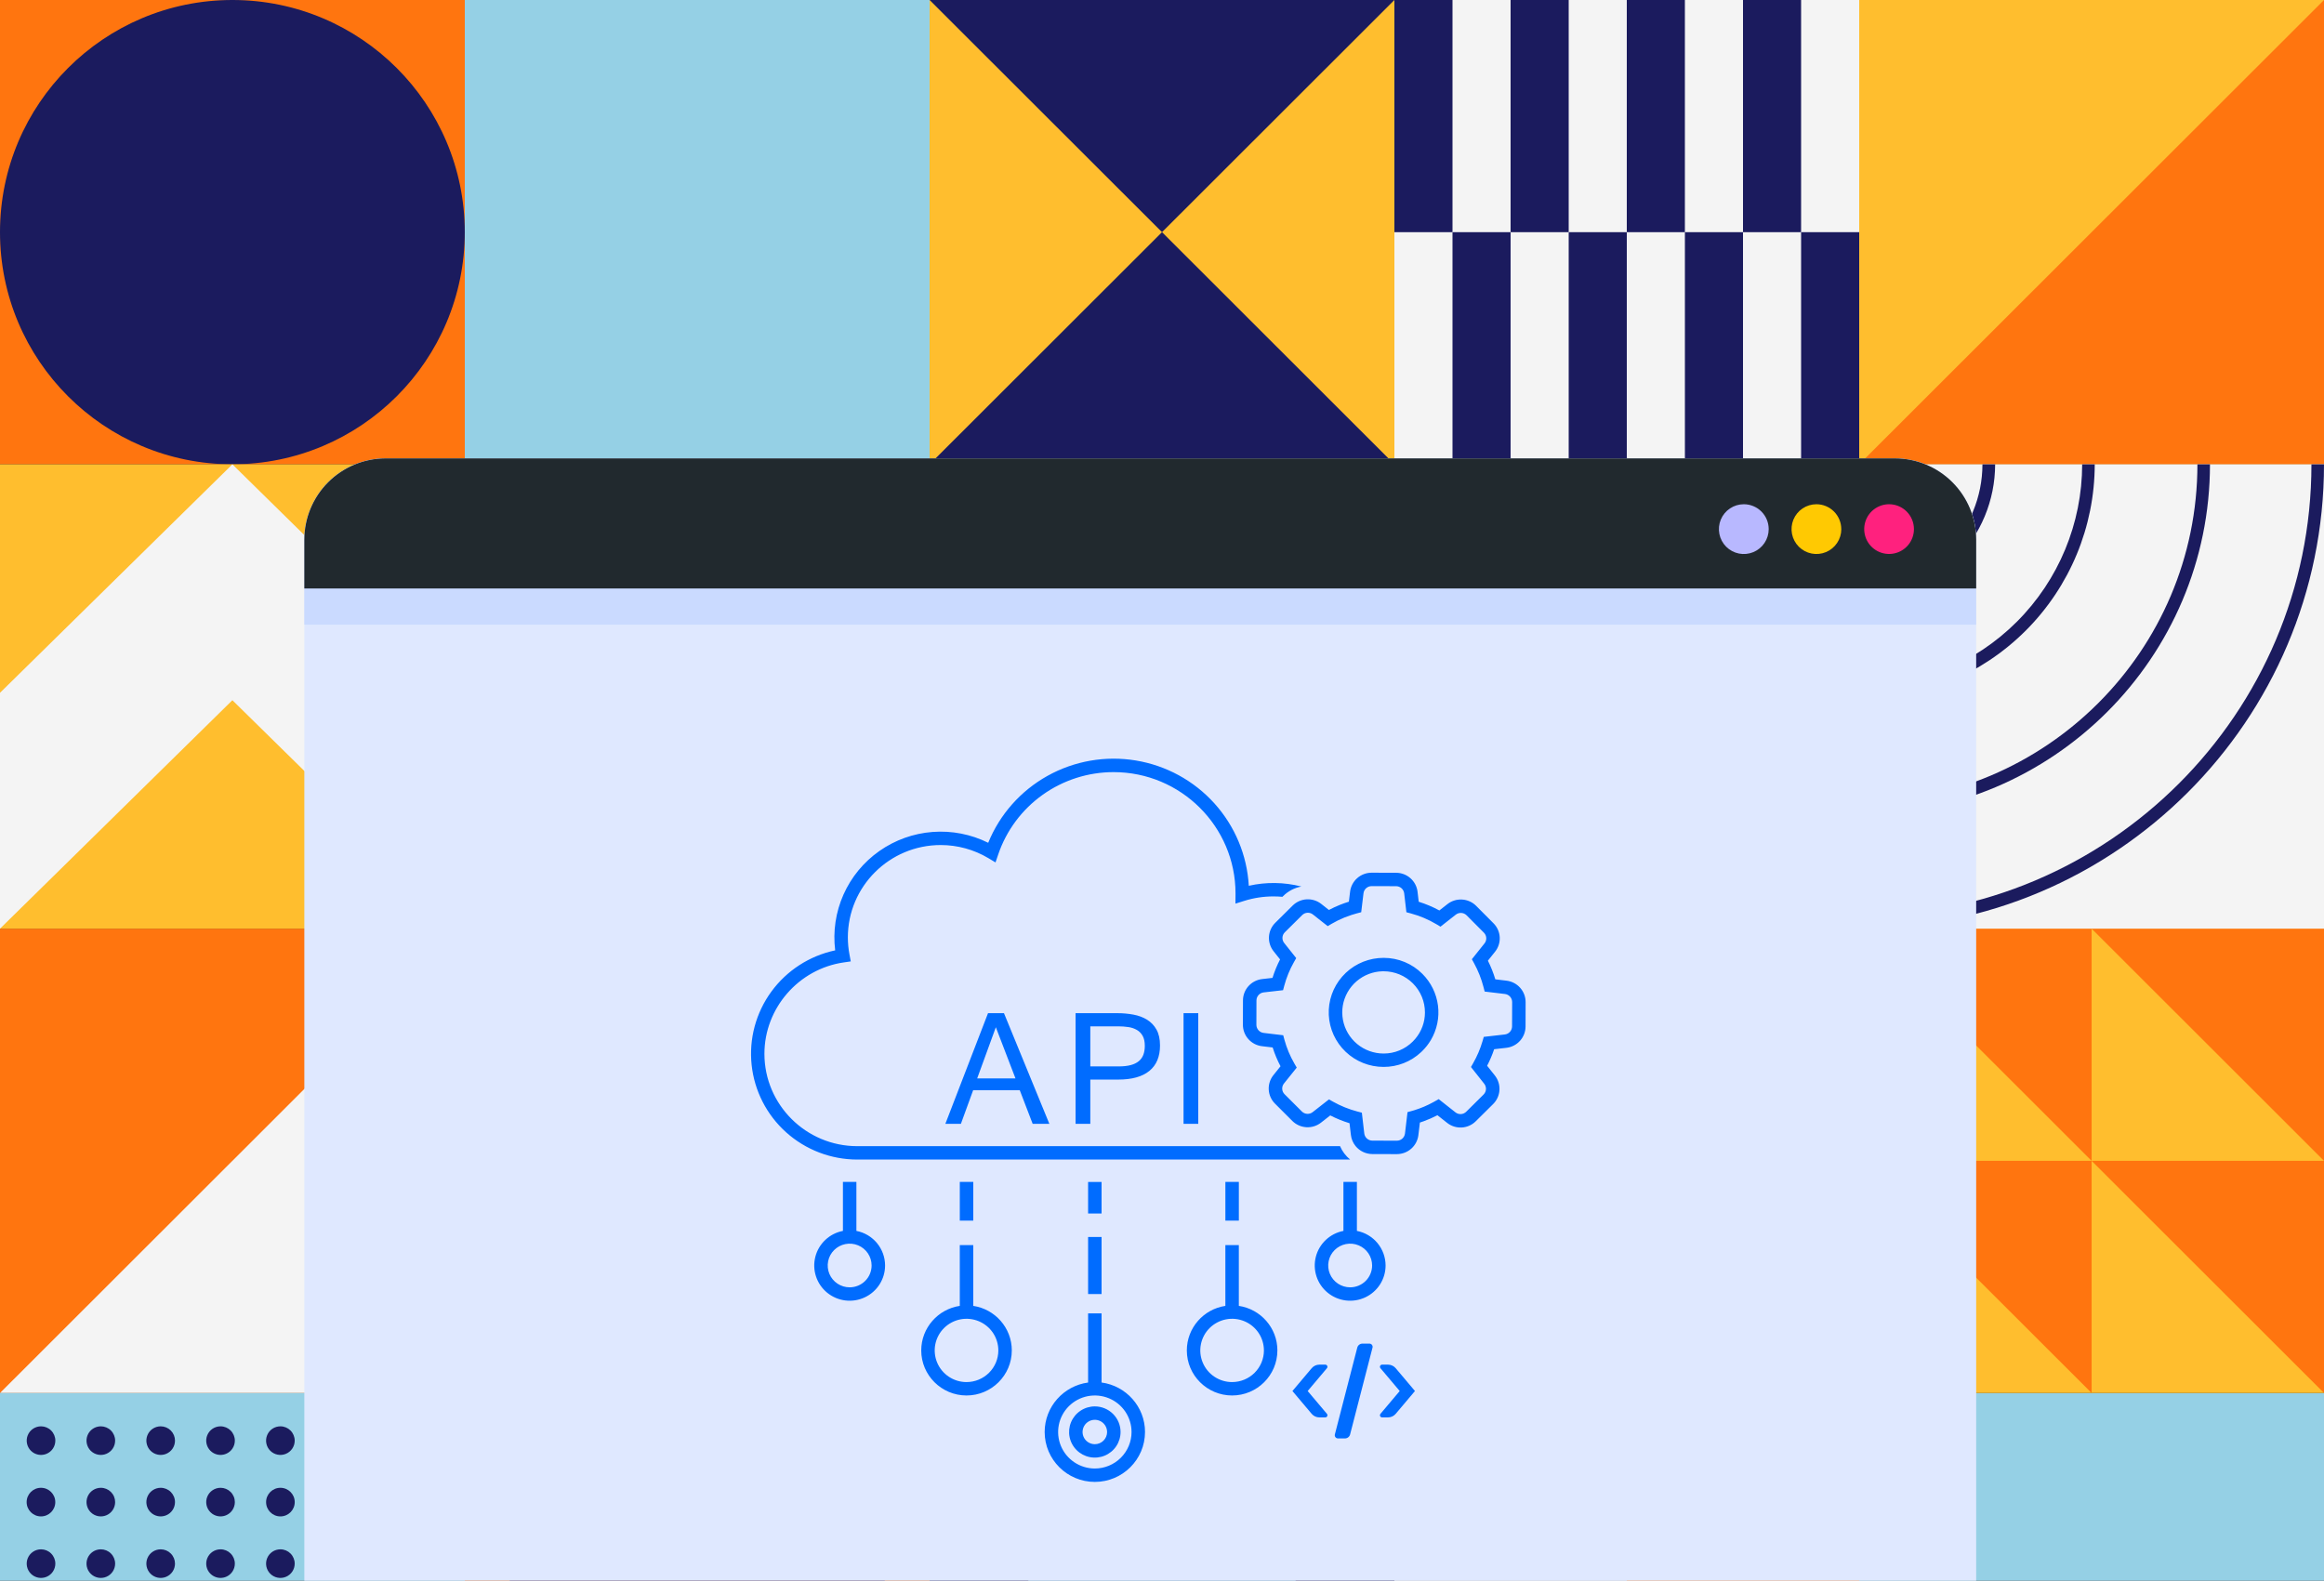 <svg width="588" height="400" viewBox="0 0 588 400" fill="none" xmlns="http://www.w3.org/2000/svg">
<rect x="0" y="0" width="588" height="400" fill="#333333" stroke="none"/>
<g clip-path="url(#clip0_1453_96717)">
<path d="M235.2 0H117.6V117.5H235.2V0Z" fill="#95D0E5"/>
<path d="M588 352.5H470.4V470H588V352.5Z" fill="#95D0E5"/>
<path d="M588 0H470.4V117.5H588V0Z" fill="#FFBE2E"/>
<path d="M470.4 117.5L588 0V117.5H470.4Z" fill="#FF750F"/>
<path d="M352.8 0H235.2V117.5H352.8V0Z" fill="#FFBE2E"/>
<path d="M235.2 0H352.8L294.003 58.747L235.2 0Z" fill="#1B1B5E"/>
<path d="M352.8 117.5H235.2L294.003 58.747L352.8 117.5Z" fill="#1B1B5E"/>
<path d="M117.6 0H0V117.5H117.6V0Z" fill="#FF750F"/>
<path d="M58.797 117.493C91.269 117.493 117.593 91.192 117.593 58.747C117.593 26.302 91.269 0 58.797 0C26.324 0 0 26.302 0 58.747C0 91.192 26.324 117.493 58.797 117.493Z" fill="#1B1B5E"/>
<path d="M470.4 0H352.8V117.5H470.4V0Z" fill="#F4F4F4"/>
<path d="M367.499 0H352.8V58.753H367.499V0Z" fill="#1B1B5E"/>
<path d="M396.898 0H382.198V58.753H396.898V0Z" fill="#1B1B5E"/>
<path d="M426.296 0H411.597V58.753H426.296V0Z" fill="#1B1B5E"/>
<path d="M455.701 0H441.002V58.753H455.701V0Z" fill="#1B1B5E"/>
<path d="M382.198 58.753H367.499V117.5H382.198V58.753Z" fill="#1B1B5E"/>
<path d="M411.597 58.753H396.898V117.5H411.597V58.753Z" fill="#1B1B5E"/>
<path d="M441.002 58.753H426.302V117.5H441.002V58.753Z" fill="#1B1B5E"/>
<path d="M470.4 58.753H455.701V117.5H470.4V58.753Z" fill="#1B1B5E"/>
<path d="M352.8 117.5H235.2V235H352.8V117.5Z" fill="#F4F4F4"/>
<path d="M260.904 150.101C264.728 150.101 267.829 147.003 267.829 143.182C267.829 139.361 264.728 136.263 260.904 136.263C257.08 136.263 253.979 139.361 253.979 143.182C253.979 147.003 257.08 150.101 260.904 150.101Z" fill="#FFBE2E"/>
<path d="M294.003 150.101C297.828 150.101 300.928 147.003 300.928 143.182C300.928 139.361 297.828 136.263 294.003 136.263C290.179 136.263 287.079 139.361 287.079 143.182C287.079 147.003 290.179 150.101 294.003 150.101Z" fill="#FFBE2E"/>
<path d="M327.096 150.101C330.92 150.101 334.021 147.003 334.021 143.182C334.021 139.361 330.92 136.263 327.096 136.263C323.272 136.263 320.172 139.361 320.172 143.182C320.172 147.003 323.272 150.101 327.096 150.101Z" fill="#FFBE2E"/>
<path d="M260.904 183.172C264.728 183.172 267.829 180.074 267.829 176.253C267.829 172.432 264.728 169.335 260.904 169.335C257.08 169.335 253.979 172.432 253.979 176.253C253.979 180.074 257.08 183.172 260.904 183.172Z" fill="#FFBE2E"/>
<path d="M294.003 183.172C297.828 183.172 300.928 180.074 300.928 176.253C300.928 172.432 297.828 169.335 294.003 169.335C290.179 169.335 287.079 172.432 287.079 176.253C287.079 180.074 290.179 183.172 294.003 183.172Z" fill="#FFBE2E"/>
<path d="M327.096 183.172C330.92 183.172 334.021 180.074 334.021 176.253C334.021 172.432 330.92 169.335 327.096 169.335C323.272 169.335 320.172 172.432 320.172 176.253C320.172 180.074 323.272 183.172 327.096 183.172Z" fill="#FFBE2E"/>
<path d="M260.904 216.237C264.728 216.237 267.829 213.139 267.829 209.318C267.829 205.497 264.728 202.399 260.904 202.399C257.08 202.399 253.979 205.497 253.979 209.318C253.979 213.139 257.08 216.237 260.904 216.237Z" fill="#FFBE2E"/>
<path d="M294.003 216.237C297.828 216.237 300.928 213.139 300.928 209.318C300.928 205.497 297.828 202.399 294.003 202.399C290.179 202.399 287.079 205.497 287.079 209.318C287.079 213.139 290.179 216.237 294.003 216.237Z" fill="#FFBE2E"/>
<path d="M327.096 216.237C330.92 216.237 334.021 213.139 334.021 209.318C334.021 205.497 330.92 202.399 327.096 202.399C323.272 202.399 320.172 205.497 320.172 209.318C320.172 213.139 323.272 216.237 327.096 216.237Z" fill="#FFBE2E"/>
<path d="M470.4 117.5H352.8V235H470.4V117.5Z" fill="#FF750F"/>
<path d="M418.129 210.16C436.866 206.555 449.131 188.456 445.523 169.734C441.914 151.012 423.799 138.758 405.062 142.363C386.324 145.968 374.059 164.068 377.668 182.79C381.276 201.511 399.391 213.766 418.129 210.16Z" fill="#1B1B5E"/>
<path d="M235.2 117.5H117.6V235H235.2V117.5Z" fill="#1B1B5E"/>
<path d="M235.2 117.5C204.011 117.5 174.098 129.879 152.044 151.915C129.99 173.95 117.6 203.837 117.6 235H235.2V117.5Z" fill="#FF750F"/>
<path d="M117.6 235H0V352.5H117.6V235Z" fill="#FF750F"/>
<path d="M0 352.5L117.6 235V352.5H0Z" fill="#F4F4F4"/>
<path d="M117.6 352.5H0V470H117.6V352.5Z" fill="#95D0E5"/>
<path d="M14.001 364.554C14.001 365.27 13.788 365.97 13.39 366.565C12.992 367.16 12.427 367.624 11.765 367.898C11.103 368.172 10.374 368.243 9.672 368.104C8.969 367.964 8.323 367.619 7.817 367.113C7.31 366.607 6.965 365.962 6.825 365.26C6.686 364.558 6.757 363.83 7.032 363.169C7.306 362.508 7.77 361.942 8.366 361.545C8.962 361.147 9.662 360.935 10.378 360.935C11.339 360.935 12.261 361.316 12.94 361.995C13.619 362.673 14.001 363.594 14.001 364.554V364.554Z" fill="#1B1B5E"/>
<path d="M29.132 364.554C29.132 365.27 28.919 365.97 28.521 366.565C28.123 367.16 27.557 367.624 26.895 367.898C26.233 368.172 25.505 368.243 24.802 368.104C24.1 367.964 23.454 367.619 22.948 367.113C22.441 366.607 22.096 365.962 21.956 365.26C21.817 364.558 21.888 363.83 22.163 363.169C22.437 362.508 22.901 361.942 23.497 361.545C24.092 361.147 24.793 360.935 25.509 360.935C26.47 360.935 27.391 361.316 28.071 361.995C28.75 362.673 29.132 363.594 29.132 364.554V364.554Z" fill="#1B1B5E"/>
<path d="M44.275 364.554C44.275 365.27 44.063 365.97 43.665 366.565C43.267 367.16 42.701 367.624 42.039 367.898C41.377 368.172 40.649 368.243 39.946 368.104C39.243 367.964 38.598 367.619 38.091 367.113C37.585 366.607 37.24 365.962 37.1 365.26C36.96 364.558 37.032 363.83 37.306 363.169C37.58 362.508 38.044 361.942 38.64 361.545C39.236 361.147 39.936 360.935 40.653 360.935C41.129 360.935 41.599 361.028 42.039 361.21C42.478 361.392 42.878 361.659 43.214 361.995C43.551 362.331 43.818 362.73 43.999 363.169C44.181 363.608 44.275 364.079 44.275 364.554V364.554Z" fill="#1B1B5E"/>
<path d="M59.419 364.554C59.419 365.27 59.206 365.97 58.808 366.565C58.41 367.161 57.843 367.625 57.181 367.898C56.519 368.172 55.79 368.244 55.087 368.103C54.384 367.963 53.739 367.618 53.233 367.111C52.726 366.604 52.382 365.959 52.243 365.256C52.104 364.554 52.176 363.826 52.452 363.164C52.727 362.503 53.192 361.938 53.788 361.541C54.385 361.144 55.086 360.933 55.803 360.935C56.763 360.936 57.682 361.318 58.36 361.997C59.038 362.676 59.419 363.595 59.419 364.554V364.554Z" fill="#1B1B5E"/>
<path d="M74.563 364.554C74.563 365.27 74.351 365.97 73.952 366.565C73.554 367.161 72.988 367.625 72.326 367.898C71.663 368.172 70.935 368.244 70.232 368.103C69.529 367.963 68.883 367.618 68.377 367.111C67.871 366.604 67.526 365.959 67.387 365.256C67.248 364.554 67.321 363.826 67.596 363.164C67.871 362.503 68.337 361.938 68.933 361.541C69.53 361.144 70.231 360.933 70.947 360.935C71.907 360.936 72.827 361.318 73.505 361.997C74.183 362.676 74.563 363.595 74.563 364.554V364.554Z" fill="#1B1B5E"/>
<path d="M92.707 364.554C92.707 365.27 92.494 365.97 92.096 366.565C91.698 367.161 91.132 367.624 90.469 367.898C89.807 368.172 89.078 368.243 88.375 368.103C87.672 367.963 87.027 367.618 86.521 367.111C86.014 366.604 85.67 365.958 85.531 365.256C85.392 364.553 85.464 363.825 85.74 363.164C86.015 362.503 86.48 361.938 87.077 361.541C87.673 361.144 88.374 360.933 89.091 360.934C90.05 360.936 90.97 361.318 91.648 361.997C92.326 362.675 92.707 363.595 92.707 364.554V364.554Z" fill="#1B1B5E"/>
<path d="M107.851 364.554C107.851 365.27 107.638 365.97 107.24 366.565C106.841 367.161 106.275 367.624 105.613 367.898C104.951 368.172 104.222 368.243 103.519 368.103C102.816 367.963 102.171 367.618 101.664 367.111C101.158 366.604 100.814 365.958 100.675 365.256C100.535 364.553 100.608 363.825 100.883 363.164C101.159 362.503 101.624 361.938 102.22 361.541C102.817 361.144 103.518 360.933 104.235 360.934C105.194 360.936 106.114 361.318 106.792 361.997C107.47 362.675 107.851 363.595 107.851 364.554V364.554Z" fill="#1B1B5E"/>
<path d="M10.366 383.729C12.366 383.729 13.988 382.109 13.988 380.11C13.988 378.111 12.366 376.49 10.366 376.49C8.365 376.49 6.743 378.111 6.743 380.11C6.743 382.109 8.365 383.729 10.366 383.729Z" fill="#1B1B5E"/>
<path d="M29.132 380.11C29.132 380.825 28.919 381.525 28.521 382.12C28.123 382.716 27.557 383.18 26.895 383.454C26.233 383.727 25.505 383.799 24.802 383.659C24.1 383.52 23.454 383.175 22.948 382.669C22.441 382.163 22.096 381.518 21.956 380.816C21.817 380.114 21.888 379.386 22.163 378.725C22.437 378.063 22.901 377.498 23.497 377.1C24.092 376.703 24.793 376.49 25.509 376.49C25.985 376.489 26.457 376.582 26.896 376.764C27.336 376.946 27.736 377.212 28.073 377.548C28.409 377.885 28.676 378.284 28.858 378.724C29.039 379.163 29.133 379.634 29.132 380.11Z" fill="#1B1B5E"/>
<path d="M44.275 380.11C44.275 380.825 44.063 381.525 43.665 382.12C43.267 382.716 42.701 383.18 42.039 383.454C41.377 383.727 40.649 383.799 39.946 383.659C39.243 383.52 38.598 383.175 38.091 382.669C37.585 382.163 37.24 381.518 37.1 380.816C36.96 380.114 37.032 379.386 37.306 378.725C37.58 378.063 38.044 377.498 38.64 377.1C39.236 376.703 39.936 376.49 40.653 376.49C41.129 376.489 41.6 376.582 42.04 376.764C42.48 376.946 42.88 377.212 43.216 377.548C43.553 377.885 43.819 378.284 44.001 378.724C44.183 379.163 44.276 379.634 44.275 380.11V380.11Z" fill="#1B1B5E"/>
<path d="M59.419 380.11C59.419 380.826 59.206 381.526 58.808 382.121C58.41 382.717 57.843 383.18 57.181 383.454C56.519 383.728 55.79 383.799 55.087 383.659C54.384 383.519 53.739 383.173 53.233 382.667C52.726 382.16 52.382 381.514 52.243 380.812C52.104 380.109 52.176 379.381 52.452 378.72C52.727 378.059 53.192 377.494 53.788 377.097C54.385 376.7 55.086 376.489 55.803 376.49C56.278 376.49 56.749 376.584 57.188 376.766C57.627 376.948 58.026 377.215 58.362 377.551C58.698 377.887 58.964 378.286 59.145 378.725C59.327 379.164 59.42 379.635 59.419 380.11Z" fill="#1B1B5E"/>
<path d="M70.947 383.729C72.947 383.729 74.569 382.109 74.569 380.11C74.569 378.111 72.947 376.49 70.947 376.49C68.946 376.49 67.324 378.111 67.324 380.11C67.324 382.109 68.946 383.729 70.947 383.729Z" fill="#1B1B5E"/>
<path d="M92.707 380.109C92.707 380.826 92.494 381.526 92.096 382.121C91.698 382.716 91.132 383.18 90.469 383.454C89.807 383.728 89.078 383.799 88.375 383.659C87.672 383.519 87.027 383.173 86.521 382.666C86.014 382.16 85.67 381.514 85.531 380.811C85.392 380.109 85.464 379.381 85.74 378.72C86.015 378.059 86.48 377.494 87.077 377.097C87.673 376.7 88.374 376.489 89.091 376.49C89.566 376.49 90.037 376.584 90.476 376.766C90.915 376.948 91.314 377.214 91.65 377.55C91.986 377.887 92.252 378.286 92.433 378.725C92.615 379.164 92.708 379.634 92.707 380.109Z" fill="#1B1B5E"/>
<path d="M107.851 380.109C107.851 380.826 107.638 381.526 107.24 382.121C106.841 382.716 106.275 383.18 105.613 383.454C104.951 383.728 104.222 383.799 103.519 383.659C102.816 383.519 102.171 383.173 101.664 382.666C101.158 382.16 100.814 381.514 100.675 380.811C100.535 380.109 100.608 379.381 100.883 378.72C101.159 378.059 101.624 377.494 102.22 377.097C102.817 376.7 103.518 376.489 104.235 376.49C104.71 376.49 105.181 376.584 105.62 376.766C106.059 376.948 106.458 377.214 106.794 377.55C107.13 377.887 107.396 378.286 107.577 378.725C107.759 379.164 107.852 379.634 107.851 380.109Z" fill="#1B1B5E"/>
<path d="M14.001 395.678C14.001 396.394 13.788 397.094 13.39 397.689C12.992 398.284 12.427 398.748 11.765 399.022C11.103 399.296 10.374 399.368 9.672 399.228C8.969 399.088 8.323 398.744 7.817 398.237C7.31 397.731 6.965 397.086 6.825 396.384C6.686 395.682 6.757 394.954 7.032 394.293C7.306 393.632 7.77 393.066 8.366 392.669C8.962 392.271 9.662 392.059 10.378 392.059C11.339 392.059 12.261 392.44 12.94 393.119C13.619 393.797 14.001 394.718 14.001 395.678V395.678Z" fill="#1B1B5E"/>
<path d="M29.132 395.678C29.132 396.394 28.919 397.094 28.521 397.689C28.123 398.284 27.557 398.748 26.895 399.022C26.233 399.296 25.505 399.368 24.802 399.228C24.1 399.088 23.454 398.744 22.948 398.237C22.441 397.731 22.096 397.086 21.956 396.384C21.817 395.682 21.888 394.954 22.163 394.293C22.437 393.632 22.901 393.066 23.497 392.669C24.092 392.271 24.793 392.059 25.509 392.059C26.47 392.059 27.391 392.44 28.071 393.119C28.75 393.797 29.132 394.718 29.132 395.678Z" fill="#1B1B5E"/>
<path d="M44.275 395.678C44.275 396.394 44.063 397.094 43.665 397.689C43.267 398.284 42.701 398.748 42.039 399.022C41.377 399.296 40.649 399.368 39.946 399.228C39.243 399.088 38.598 398.744 38.091 398.237C37.585 397.731 37.24 397.086 37.1 396.384C36.96 395.682 37.032 394.954 37.306 394.293C37.58 393.632 38.044 393.066 38.64 392.669C39.236 392.271 39.936 392.059 40.653 392.059C41.129 392.059 41.599 392.152 42.039 392.334C42.478 392.516 42.878 392.783 43.214 393.119C43.551 393.455 43.818 393.854 43.999 394.293C44.181 394.732 44.275 395.203 44.275 395.678V395.678Z" fill="#1B1B5E"/>
<path d="M59.419 395.678C59.419 396.394 59.206 397.094 58.808 397.69C58.41 398.285 57.843 398.749 57.181 399.023C56.519 399.296 55.79 399.368 55.087 399.227C54.384 399.087 53.739 398.742 53.233 398.235C52.726 397.728 52.382 397.083 52.243 396.38C52.104 395.678 52.176 394.95 52.452 394.288C52.727 393.627 53.192 393.062 53.788 392.665C54.385 392.269 55.086 392.057 55.803 392.059C56.763 392.06 57.682 392.442 58.36 393.121C59.038 393.8 59.419 394.719 59.419 395.678V395.678Z" fill="#1B1B5E"/>
<path d="M74.563 395.678C74.563 396.394 74.351 397.094 73.952 397.69C73.554 398.285 72.988 398.749 72.326 399.023C71.663 399.296 70.935 399.368 70.232 399.227C69.529 399.087 68.883 398.742 68.377 398.235C67.871 397.728 67.526 397.083 67.387 396.38C67.248 395.678 67.321 394.95 67.596 394.288C67.871 393.627 68.337 393.062 68.933 392.665C69.53 392.269 70.231 392.057 70.947 392.059C71.907 392.06 72.827 392.442 73.505 393.121C74.183 393.8 74.563 394.719 74.563 395.678V395.678Z" fill="#1B1B5E"/>
<path d="M92.707 395.678C92.707 396.394 92.494 397.094 92.096 397.69C91.698 398.285 91.132 398.749 90.469 399.023C89.807 399.296 89.078 399.368 88.375 399.227C87.672 399.087 87.027 398.742 86.521 398.235C86.014 397.728 85.67 397.083 85.531 396.38C85.392 395.678 85.464 394.95 85.74 394.288C86.015 393.627 86.48 393.062 87.077 392.665C87.673 392.269 88.374 392.057 89.091 392.059C90.05 392.06 90.97 392.442 91.648 393.121C92.326 393.8 92.707 394.719 92.707 395.678V395.678Z" fill="#1B1B5E"/>
<path d="M107.851 395.678C107.851 396.394 107.638 397.094 107.24 397.69C106.841 398.285 106.275 398.749 105.613 399.023C104.951 399.296 104.222 399.368 103.519 399.227C102.816 399.087 102.171 398.742 101.664 398.235C101.158 397.728 100.814 397.083 100.675 396.38C100.535 395.678 100.608 394.95 100.883 394.288C101.159 393.627 101.624 393.062 102.22 392.665C102.817 392.269 103.518 392.057 104.235 392.059C105.194 392.06 106.114 392.442 106.792 393.121C107.47 393.8 107.851 394.719 107.851 395.678V395.678Z" fill="#1B1B5E"/>
<path d="M235.2 411.253H117.6L176.397 352.5L235.2 411.253Z" fill="#1B1B5E"/>
<path d="M235.2 352.5H117.6V470H235.2V352.5Z" fill="#FF750F"/>
<path d="M235.2 411.253H117.6L176.397 352.5L235.2 411.253Z" fill="#1B1B5E"/>
<path d="M470.4 352.5H352.8V470H470.4V352.5Z" fill="#F4F4F4"/>
<path d="M470.4 352.5H411.597V411.247H470.4V352.5Z" fill="#FF750F"/>
<path d="M470.4 235H352.8V352.5H470.4V235Z" fill="#1B1B5E"/>
<path d="M417.469 235H405.725V352.5H417.469V235Z" fill="#FFBE2E"/>
<path d="M450.601 235H438.857V352.5H450.601V235Z" fill="#FFBE2E"/>
<path d="M384.343 235H372.599V352.5H384.343V235Z" fill="#FFBE2E"/>
<path d="M588 235H470.4V352.5H588V235Z" fill="#FFBE2E"/>
<path d="M529.203 293.753L470.4 235H529.203V293.753Z" fill="#FF750F"/>
<path d="M588 293.753L529.203 235H588V293.753Z" fill="#FF750F"/>
<path d="M529.203 352.5L470.4 293.753H529.203V352.5Z" fill="#FF750F"/>
<path d="M588 352.5L529.203 293.753H588V352.5Z" fill="#FF750F"/>
<path d="M235.2 235H117.6V352.5H235.2V235Z" fill="#FFBE2E"/>
<path d="M134.385 279.387L162.024 251.771V279.387H134.385Z" fill="#FF750F"/>
<path d="M162.024 279.387L189.664 251.771V279.387H162.024Z" fill="#FF750F"/>
<path d="M189.664 279.387L217.303 251.771V279.387H189.664Z" fill="#FF750F"/>
<path d="M134.385 307.003L162.024 279.387V307.003H134.385Z" fill="#FF750F"/>
<path d="M162.024 307.003L189.664 279.387V307.003H162.024Z" fill="#FF750F"/>
<path d="M189.664 307.003L217.303 279.387V307.003H189.664Z" fill="#FF750F"/>
<path d="M134.385 334.619L162.024 307.003V334.619H134.385Z" fill="#FF750F"/>
<path d="M162.024 334.619L189.664 307.003V334.619H162.024Z" fill="#FF750F"/>
<path d="M189.664 334.619L217.303 307.003V334.619H189.664Z" fill="#FF750F"/>
<path d="M352.8 352.5H235.2V470H352.8V352.5Z" fill="#1B1B5E"/>
<path d="M352.8 352.5C352.637 367.974 346.37 382.759 335.36 393.644C324.351 404.528 309.488 410.634 294 410.634C278.512 410.634 263.649 404.528 252.64 393.644C241.63 382.759 235.363 367.974 235.2 352.5H352.8Z" fill="#95D0E5"/>
<path d="M352.8 235H235.2V352.5H352.8V235Z" fill="#95D0E5"/>
<path d="M235.2 352.5C235.118 344.733 236.578 337.026 239.497 329.827C242.415 322.627 246.733 316.077 252.201 310.555C257.669 305.034 264.179 300.65 271.354 297.659C278.528 294.667 286.226 293.127 294 293.127C301.774 293.127 309.471 294.667 316.646 297.659C323.821 300.65 330.331 305.034 335.799 310.555C341.267 316.077 345.585 322.627 348.503 329.827C351.422 337.026 352.882 344.733 352.8 352.5H235.2Z" fill="#1B1B5E"/>
<path d="M117.6 117.5H0V235H117.6V117.5Z" fill="#FFBE2E"/>
<path d="M117.6 235L58.797 177.188L0 235V175.312L58.797 117.5L117.6 175.312V235Z" fill="#F4F4F4"/>
<path d="M588 117.5H470.4V235H588V117.5Z" fill="#F4F4F4"/>
<path d="M584.822 117.5H588C588 182.29 535.245 235 470.4 235V231.825C533.493 231.825 584.822 180.539 584.822 117.5Z" fill="#1B1B5E"/>
<path d="M555.973 117.5H559.151C559.151 166.395 519.336 206.175 470.4 206.175V203C517.584 203 555.973 164.637 555.973 117.5Z" fill="#1B1B5E"/>
<path d="M526.817 117.5H529.994C529.979 133.288 523.695 148.425 512.523 159.589C501.35 170.753 486.201 177.033 470.4 177.05V173.875C485.358 173.858 499.699 167.913 510.276 157.344C520.852 146.775 526.801 132.446 526.817 117.5V117.5Z" fill="#1B1B5E"/>
<path d="M501.583 117.5H504.794C504.785 126.608 501.158 135.341 494.709 141.778C488.26 148.216 479.516 151.832 470.4 151.832V148.657C478.667 148.647 486.593 145.361 492.439 139.52C498.284 133.679 501.573 125.76 501.583 117.5V117.5Z" fill="#1B1B5E"/>
<g clip-path="url(#clip1_1453_96717)">
<path d="M97.578 116H479.422C484.879 116.001 490.112 118.169 493.971 122.029C497.83 125.888 499.997 131.123 499.997 136.581V409.419C499.997 412.122 499.465 414.798 498.431 417.295C497.397 419.792 495.881 422.061 493.97 423.972C492.059 425.883 489.791 427.399 487.294 428.433C484.797 429.468 482.121 430 479.419 430H97.578C92.121 430 86.886 427.832 83.027 423.972C79.168 420.112 77 414.877 77 409.419V136.581C77 131.123 79.168 125.888 83.027 122.028C86.886 118.168 92.121 116 97.578 116V116Z" fill="#DFE8FF"/>
<g clip-path="url(#clip2_1453_96717)">
<path d="M216.898 293.428C210.254 293.422 203.847 290.971 198.912 286.545C193.976 282.12 190.862 276.034 190.168 269.46C189.474 262.885 191.25 256.288 195.154 250.939C199.057 245.59 204.813 241.868 211.311 240.489C210.715 235.686 211.439 230.812 213.407 226.385C215.375 221.959 218.512 218.147 222.485 215.354C226.458 212.561 231.117 210.892 235.968 210.525C240.818 210.158 245.678 211.106 250.029 213.269C252.949 206.092 258.238 200.119 265.026 196.333C271.814 192.547 279.696 191.174 287.373 192.441C295.05 193.707 302.064 197.538 307.26 203.301C312.457 209.064 315.525 216.417 315.96 224.147C320.346 223.155 324.907 223.219 329.263 224.334C327.516 224.66 325.908 225.504 324.653 226.756L324.467 226.94C323.724 226.873 322.972 226.838 322.212 226.838C319.703 226.836 317.208 227.217 314.815 227.965L312.58 228.666L312.599 226.335C312.599 226.276 312.599 226.217 312.599 226.159C312.599 226.131 312.599 226.103 312.599 226.074C312.599 209.154 298.764 195.387 281.756 195.387C275.307 195.386 269.021 197.399 263.782 201.141C258.543 204.882 254.615 210.165 252.553 216.245L251.876 218.237L250.067 217.153C246.423 214.982 242.255 213.837 238.007 213.839C225.057 213.839 214.518 224.323 214.518 237.21C214.52 238.666 214.658 240.119 214.929 241.55L215.253 243.287L213.494 243.541C202.043 245.194 193.408 255.135 193.408 266.665C193.408 279.55 203.946 290.037 216.898 290.037H339.048C339.611 291.357 340.488 292.52 341.604 293.428H216.898ZM386 253.565V253.576L385.983 259.755C385.978 261.088 385.483 262.373 384.59 263.367C383.698 264.361 382.47 264.996 381.139 265.15L378.039 265.504C377.556 266.943 376.961 268.343 376.259 269.69L378.219 272.159C379.046 273.207 379.459 274.52 379.38 275.851C379.3 277.181 378.733 278.436 377.786 279.378L373.386 283.737C372.437 284.681 371.172 285.244 369.833 285.317C368.493 285.39 367.174 284.969 366.127 284.134L363.688 282.209C362.562 282.793 361.399 283.303 360.206 283.735C359.889 283.851 359.569 283.96 359.248 284.064L359.11 285.234L358.869 287.241C358.71 288.565 358.07 289.785 357.07 290.671C356.069 291.557 354.777 292.048 353.437 292.052H353.427L349.749 292.042L347.217 292.036C346.404 292.033 345.601 291.849 344.868 291.5C344.134 291.15 343.488 290.643 342.976 290.014C342.322 289.213 341.912 288.242 341.795 287.216L341.445 284.232C339.765 283.719 338.133 283.058 336.571 282.257L334.228 284.089C333.176 284.913 331.856 285.324 330.519 285.244C329.182 285.164 327.921 284.6 326.974 283.657L322.593 279.281C321.645 278.337 321.08 277.078 321.007 275.745C320.933 274.412 321.356 273.099 322.194 272.057L323.989 269.821C323.183 268.298 322.516 266.706 321.997 265.064L319.302 264.743C317.972 264.585 316.747 263.949 315.856 262.953C314.966 261.958 314.473 260.673 314.469 259.34V259.331L314.486 253.152C314.491 251.819 314.986 250.533 315.878 249.539C316.771 248.545 317.999 247.91 319.329 247.756L321.957 247.457C322.458 245.846 323.099 244.281 323.874 242.781L322.264 240.756C321.418 239.715 320.99 238.398 321.063 237.06C321.136 235.723 321.705 234.46 322.659 233.515L327.058 229.156C328.007 228.213 329.272 227.651 330.612 227.578C331.951 227.505 333.271 227.926 334.318 228.76L336.229 230.268C337.124 229.793 338.043 229.366 338.984 228.988C339.737 228.686 340.503 228.414 341.284 228.174L341.587 225.648C341.746 224.325 342.386 223.105 343.387 222.22C344.387 221.334 345.679 220.843 347.018 220.84H347.028L353.239 220.857C354.578 220.861 355.87 221.354 356.869 222.242C357.868 223.13 358.505 224.352 358.66 225.676L358.952 228.188C360.761 228.751 362.51 229.489 364.174 230.392L366.219 228.787C367.272 227.962 368.592 227.55 369.93 227.63C371.267 227.709 372.529 228.274 373.475 229.218L377.862 233.626C378.81 234.57 379.375 235.829 379.448 237.161C379.52 238.493 379.097 239.806 378.258 240.846L376.459 243.099C377.218 244.617 377.845 246.197 378.334 247.821L381.162 248.16C382.493 248.318 383.719 248.955 384.61 249.95C385.502 250.946 385.996 252.231 386 253.565V253.565ZM382.592 253.572C382.59 253.069 382.403 252.583 382.067 252.207C381.73 251.831 381.268 251.59 380.765 251.53L375.638 250.916L375.348 249.791C374.803 247.676 373.995 245.637 372.943 243.72L372.401 242.733L375.595 238.733C375.911 238.342 376.07 237.849 376.043 237.349C376.016 236.848 375.804 236.375 375.448 236.02L371.059 231.612C370.702 231.259 370.228 231.049 369.726 231.02C369.224 230.991 368.728 231.146 368.333 231.455L364.46 234.495L363.451 233.891C361.422 232.679 359.233 231.754 356.948 231.141L355.834 230.841L355.278 226.067C355.219 225.568 354.979 225.108 354.602 224.774C354.225 224.439 353.738 224.254 353.233 224.252L347.031 224.235C346.525 224.237 346.038 224.422 345.66 224.757C345.282 225.091 345.04 225.551 344.979 226.05L344.404 230.838L343.288 231.134C342.833 231.254 342.384 231.387 341.939 231.532C340.743 231.916 339.576 232.389 338.45 232.945C337.933 233.201 337.426 233.474 336.929 233.765L335.922 234.359L332.195 231.419C331.802 231.105 331.306 230.946 330.803 230.973C330.3 231 329.825 231.211 329.468 231.565L325.069 235.924C324.714 236.28 324.503 236.753 324.476 237.254C324.45 237.754 324.61 238.247 324.926 238.637L324.936 238.65L327.958 242.449L327.394 243.442C326.319 245.333 325.491 247.353 324.93 249.452L324.632 250.57L319.721 251.128C319.219 251.188 318.757 251.428 318.421 251.804C318.085 252.18 317.899 252.665 317.899 253.168L317.882 259.338C317.884 259.841 318.07 260.326 318.406 260.702C318.742 261.078 319.204 261.319 319.706 261.38L324.67 261.973L324.968 263.081C325.546 265.207 326.401 267.249 327.51 269.155L328.091 270.157L324.86 274.182C324.545 274.573 324.386 275.066 324.414 275.567C324.442 276.068 324.655 276.541 325.011 276.895L329.389 281.265C329.746 281.619 330.222 281.832 330.725 281.861C331.229 281.891 331.727 281.736 332.123 281.425L336.241 278.203L337.234 278.761C339.187 279.859 341.273 280.703 343.442 281.272L344.567 281.567L345.178 286.823C345.238 287.322 345.478 287.782 345.855 288.116C346.232 288.451 346.718 288.636 347.223 288.638L349.068 288.643L353.425 288.654C353.931 288.653 354.419 288.467 354.797 288.133C355.175 287.798 355.416 287.338 355.477 286.838L355.835 283.811L356.117 281.428L357.219 281.123C357.457 281.057 357.694 280.987 357.931 280.914C359.548 280.41 361.111 279.746 362.595 278.932C362.732 278.858 362.87 278.782 363.007 278.704L364.008 278.135L368.241 281.476C368.633 281.79 369.129 281.948 369.632 281.921C370.135 281.894 370.611 281.683 370.967 281.329L375.367 276.97C375.723 276.614 375.937 276.141 375.966 275.64C375.996 275.138 375.839 274.643 375.527 274.249L372.172 270.01L372.736 269.019C373.738 267.267 374.53 265.403 375.097 263.467L375.412 262.382L380.746 261.774C381.248 261.714 381.71 261.474 382.046 261.098C382.382 260.722 382.568 260.237 382.569 259.734L382.592 253.572ZM359.894 246.451C362.057 248.615 363.44 251.431 363.825 254.459C364.211 257.487 363.577 260.557 362.024 263.189C361.421 264.2 360.692 265.132 359.854 265.961C359.752 266.062 359.648 266.162 359.543 266.259C356.985 268.658 353.601 269.991 350.086 269.984H350.046C346.479 269.983 343.05 268.614 340.471 266.162C337.892 263.711 336.362 260.364 336.198 256.819C336.035 253.274 337.251 249.803 339.593 247.126C341.935 244.45 345.224 242.774 348.776 242.448C349.199 242.409 349.625 242.389 350.054 242.389H350.098C351.919 242.387 353.722 242.745 355.404 243.442C357.085 244.138 358.61 245.16 359.891 246.448L359.894 246.451ZM360.527 256.209C360.532 253.45 359.436 250.802 357.479 248.847C355.522 246.891 352.865 245.789 350.092 245.783H350.058C349.927 245.783 349.796 245.783 349.665 245.791C348.52 245.831 347.39 246.06 346.32 246.469C344.04 247.34 342.139 248.977 340.944 251.096C339.75 253.215 339.338 255.684 339.781 258.073C340.223 260.462 341.491 262.623 343.366 264.18C345.241 265.736 347.604 266.592 350.046 266.597H350.082C351.45 266.6 352.806 266.334 354.07 265.813C355.335 265.292 356.483 264.527 357.449 263.563C357.669 263.344 357.877 263.118 358.074 262.884C359.661 261.02 360.53 258.655 360.527 256.211V256.209ZM278.711 299.09H275.303V307.085H278.711V299.09ZM275.303 327.459H278.711V313.013H275.303V327.459ZM289.701 362.37C289.701 369.336 284.006 375.001 277.007 375.001C270.007 375.001 264.312 369.334 264.312 362.37C264.312 355.979 269.107 350.682 275.303 349.851V332.356H278.711V349.845C284.909 350.678 289.704 355.976 289.704 362.366L289.701 362.37ZM286.293 362.37C286.293 360.542 285.749 358.756 284.728 357.236C283.708 355.717 282.257 354.532 280.56 353.833C278.864 353.134 276.996 352.951 275.195 353.307C273.393 353.664 271.738 354.544 270.44 355.836C269.141 357.128 268.256 358.775 267.898 360.567C267.54 362.36 267.724 364.217 268.427 365.906C269.129 367.594 270.32 369.037 271.847 370.053C273.374 371.068 275.17 371.61 277.007 371.61C279.47 371.607 281.831 370.633 283.572 368.9C285.314 367.167 286.294 364.817 286.296 362.366L286.293 362.37ZM283.515 362.37C283.515 363.651 283.133 364.904 282.418 365.969C281.703 367.035 280.686 367.865 279.496 368.356C278.307 368.846 276.997 368.974 275.734 368.725C274.471 368.475 273.311 367.858 272.4 366.952C271.49 366.046 270.869 364.892 270.618 363.635C270.367 362.378 270.496 361.076 270.988 359.892C271.481 358.708 272.316 357.696 273.387 356.984C274.457 356.272 275.716 355.892 277.004 355.892C278.73 355.894 280.385 356.576 281.606 357.789C282.827 359.003 283.515 360.649 283.518 362.366L283.515 362.37ZM280.107 362.37C280.107 361.759 279.925 361.162 279.584 360.655C279.243 360.147 278.758 359.751 278.191 359.518C277.624 359.284 277.001 359.223 276.399 359.342C275.797 359.461 275.244 359.755 274.81 360.187C274.376 360.619 274.08 361.169 273.961 361.768C273.841 362.366 273.902 362.987 274.137 363.551C274.372 364.116 274.77 364.598 275.28 364.937C275.79 365.276 276.39 365.457 277.004 365.457C277.828 365.457 278.618 365.131 279.2 364.552C279.782 363.972 280.11 363.186 280.11 362.366L280.107 362.37ZM323.193 341.73C323.193 348.015 318.054 353.127 311.737 353.127C305.42 353.127 300.282 348.015 300.282 341.73C300.282 336.02 304.521 331.279 310.033 330.455V315.077H313.441V330.455C318.955 331.28 323.196 336.017 323.196 341.726L323.193 341.73ZM319.785 341.73C319.785 340.146 319.313 338.598 318.429 337.281C317.545 335.964 316.288 334.937 314.818 334.331C313.347 333.725 311.729 333.566 310.167 333.875C308.606 334.184 307.172 334.947 306.046 336.066C304.921 337.186 304.154 338.613 303.844 340.166C303.533 341.72 303.692 343.33 304.302 344.793C304.911 346.256 305.942 347.507 307.266 348.387C308.589 349.267 310.145 349.736 311.737 349.736C313.872 349.735 315.919 348.89 317.428 347.389C318.937 345.887 319.786 343.85 319.788 341.726L319.785 341.73ZM255.998 341.73C255.998 348.015 250.859 353.127 244.542 353.127C238.226 353.127 233.086 348.015 233.086 341.73C233.086 336.02 237.327 331.279 242.838 330.455V315.077H246.246V330.455C251.76 331.28 256 336.017 256 341.726L255.998 341.73ZM252.59 341.73C252.59 340.146 252.118 338.598 251.234 337.281C250.349 335.964 249.092 334.937 247.622 334.331C246.151 333.725 244.533 333.566 242.972 333.875C241.41 334.184 239.976 334.947 238.851 336.067C237.725 337.187 236.959 338.613 236.648 340.167C236.338 341.72 236.497 343.33 237.106 344.794C237.715 346.257 238.747 347.507 240.071 348.387C241.394 349.267 242.951 349.737 244.542 349.736C246.677 349.735 248.723 348.89 250.233 347.388C251.742 345.886 252.591 343.85 252.592 341.726L252.59 341.73ZM350.569 320.234C350.569 321.925 350.086 323.581 349.176 325.009C348.266 326.437 346.966 327.578 345.429 328.299C343.892 329.02 342.18 329.292 340.494 329.081C338.808 328.871 337.216 328.188 335.905 327.112C334.594 326.036 333.618 324.612 333.09 323.004C332.562 321.397 332.504 319.674 332.923 318.035C333.342 316.396 334.221 314.91 335.457 313.75C336.693 312.589 338.235 311.802 339.904 311.481V299.087H343.312V311.481C345.354 311.877 347.194 312.966 348.517 314.563C349.841 316.16 350.566 318.164 350.569 320.234V320.234ZM347.161 320.234C347.161 319.141 346.835 318.073 346.225 317.165C345.614 316.256 344.747 315.548 343.732 315.13C342.718 314.712 341.601 314.603 340.524 314.816C339.447 315.029 338.457 315.555 337.681 316.328C336.904 317.101 336.375 318.086 336.161 319.157C335.947 320.229 336.057 321.34 336.477 322.35C336.897 323.359 337.609 324.222 338.522 324.829C339.436 325.436 340.509 325.76 341.608 325.76C343.08 325.759 344.492 325.176 345.533 324.14C346.574 323.104 347.16 321.699 347.161 320.234V320.234ZM223.936 320.234C223.936 321.925 223.453 323.581 222.543 325.009C221.633 326.437 220.334 327.578 218.796 328.299C217.259 329.02 215.548 329.292 213.861 329.081C212.175 328.871 210.584 328.188 209.273 327.112C207.962 326.036 206.985 324.612 206.457 323.004C205.929 321.397 205.871 319.674 206.29 318.035C206.71 316.396 207.588 314.91 208.824 313.75C210.06 312.589 211.603 311.802 213.271 311.481V299.087H216.679V311.481C218.721 311.877 220.561 312.966 221.885 314.563C223.208 316.16 223.934 318.164 223.936 320.234ZM220.528 320.234C220.528 319.141 220.202 318.073 219.592 317.165C218.982 316.256 218.114 315.548 217.1 315.13C216.085 314.712 214.968 314.603 213.891 314.816C212.814 315.029 211.824 315.555 211.048 316.328C210.271 317.101 209.742 318.086 209.528 319.157C209.314 320.229 209.424 321.34 209.844 322.35C210.265 323.359 210.977 324.222 211.89 324.829C212.803 325.436 213.877 325.76 214.975 325.76C216.448 325.759 217.859 325.176 218.9 324.14C219.942 323.104 220.527 321.699 220.528 320.234V320.234ZM313.444 308.887V299.087H310.036V308.887H313.444ZM246.249 308.887V299.087H242.841V308.887H246.249ZM292.603 260.535C293.2 261.59 293.498 262.931 293.498 264.559C293.498 267.388 292.6 269.534 290.804 270.996C289.008 272.459 286.384 273.19 282.931 273.19H275.86V284.387H272.134V256.385H282.682C284.049 256.381 285.414 256.502 286.759 256.747C288.061 256.989 289.212 257.417 290.212 258.03C291.212 258.647 292.036 259.509 292.603 260.535ZM289.65 264.643C289.65 263.608 289.469 262.77 289.109 262.128C288.766 261.505 288.259 260.986 287.642 260.628C286.977 260.253 286.247 260.007 285.49 259.903C284.629 259.776 283.76 259.714 282.89 259.717H275.859V269.858H283.016C284.209 269.858 285.224 269.747 286.063 269.527C286.902 269.307 287.589 268.976 288.123 268.534C288.65 268.101 289.052 267.537 289.287 266.898C289.529 266.25 289.65 265.498 289.65 264.643V264.643ZM303.174 284.387V256.385H299.451V284.387H303.174ZM254.018 256.385L265.5 284.387H261.278L258.012 275.881H246.217L243.119 284.387H239.187L249.982 256.385H254.018ZM256.931 272.9L251.959 259.945L247.237 272.9H256.931Z" fill="#006CFF"/>
<path d="M343.406 341.017L337.736 362.983C337.705 363.104 337.702 363.229 337.727 363.351C337.753 363.473 337.806 363.587 337.882 363.685C337.958 363.783 338.056 363.862 338.169 363.917C338.281 363.972 338.404 364 338.528 364H340.277C340.578 364 340.871 363.9 341.11 363.716C341.348 363.532 341.518 363.274 341.594 362.983L347.264 341.017C347.295 340.897 347.298 340.771 347.273 340.649C347.248 340.528 347.195 340.413 347.118 340.315C347.042 340.217 346.944 340.138 346.832 340.083C346.72 340.028 346.597 340 346.473 340H344.723C344.422 340 344.129 340.1 343.89 340.284C343.652 340.468 343.481 340.726 343.406 341.017V341.017ZM331.872 346.226L327 352L331.872 357.774C332.11 358.057 332.408 358.284 332.744 358.44C333.08 358.596 333.446 358.677 333.817 358.677H335.307C335.412 358.677 335.515 358.647 335.604 358.591C335.693 358.535 335.763 358.455 335.808 358.36C335.852 358.265 335.868 358.159 335.854 358.056C335.841 357.952 335.797 357.854 335.73 357.774L330.858 352L335.73 346.226C335.797 346.146 335.841 346.048 335.854 345.944C335.868 345.841 335.852 345.735 335.808 345.64C335.763 345.545 335.693 345.465 335.604 345.409C335.515 345.353 335.412 345.323 335.307 345.323H333.817C333.446 345.323 333.08 345.404 332.744 345.56C332.408 345.716 332.11 345.943 331.872 346.226V346.226ZM349.27 346.226L354.142 352L349.27 357.774C349.203 357.854 349.159 357.952 349.145 358.056C349.131 358.16 349.148 358.265 349.192 358.36C349.236 358.455 349.307 358.535 349.396 358.591C349.485 358.648 349.588 358.677 349.693 358.677H351.183C351.554 358.677 351.92 358.596 352.256 358.44C352.592 358.284 352.889 358.057 353.128 357.774L358 352L353.128 346.226C352.889 345.943 352.592 345.716 352.256 345.56C351.92 345.404 351.554 345.323 351.183 345.323H349.693C349.588 345.323 349.485 345.352 349.396 345.409C349.307 345.465 349.236 345.545 349.192 345.64C349.148 345.735 349.131 345.84 349.145 345.944C349.159 346.048 349.203 346.146 349.27 346.226V346.226Z" fill="#006CFF"/>
</g>
<path d="M97.516 116C92.069 116.017 86.852 118.193 83.006 122.051C79.16 125.908 77.001 131.134 77 136.581V158.065H499.997V136.581C499.998 133.879 499.466 131.203 498.432 128.706C497.398 126.209 495.883 123.94 493.973 122.029C492.062 120.118 489.794 118.602 487.298 117.567C484.802 116.533 482.126 116 479.424 116H97.516Z" fill="#CADAFF"/>
<path d="M97.516 116C92.069 116.017 86.852 118.193 83.006 122.051C79.16 125.908 77.001 131.134 77 136.581V148.906H499.997V136.519C499.982 131.072 497.807 125.853 493.951 122.007C490.094 118.161 484.87 116.001 479.424 116H97.516Z" fill="#21292E"/>
<path d="M447.501 133.893C447.502 135.139 447.133 136.358 446.442 137.394C445.75 138.431 444.766 139.239 443.615 139.717C442.464 140.194 441.198 140.319 439.975 140.077C438.753 139.834 437.63 139.234 436.749 138.353C435.868 137.472 435.268 136.349 435.024 135.127C434.781 133.905 434.906 132.638 435.383 131.487C435.86 130.335 436.668 129.351 437.704 128.659C438.74 127.967 439.959 127.598 441.205 127.598C442.874 127.599 444.475 128.262 445.655 129.442C446.836 130.623 447.5 132.223 447.501 133.893V133.893Z" fill="#B8B8FF"/>
<path d="M465.873 133.893C465.874 135.138 465.505 136.355 464.814 137.391C464.123 138.427 463.14 139.234 461.99 139.712C460.84 140.189 459.574 140.314 458.353 140.072C457.132 139.83 456.009 139.231 455.128 138.352C454.247 137.472 453.647 136.35 453.403 135.129C453.159 133.908 453.282 132.642 453.758 131.491C454.233 130.34 455.039 129.356 456.073 128.663C457.108 127.97 458.324 127.6 459.569 127.598C461.238 127.599 462.839 128.262 464.019 129.443C465.199 130.623 465.863 132.224 465.863 133.893H465.873Z" fill="#FFC902"/>
<path d="M484.251 133.893C484.25 135.348 483.745 136.759 482.822 137.884C481.898 139.009 480.613 139.779 479.186 140.062C477.758 140.346 476.277 140.126 474.993 139.44C473.71 138.754 472.704 137.644 472.147 136.299C471.59 134.954 471.516 133.458 471.939 132.065C472.361 130.672 473.253 129.469 474.463 128.66C475.673 127.851 477.126 127.487 478.574 127.629C480.023 127.771 481.377 128.411 482.406 129.44C483.587 130.621 484.25 132.223 484.251 133.893Z" fill="#FF217E"/>
</g>
</g>
<defs>
<clipPath id="clip0_1453_96717">
<rect width="588" height="400" fill="white"/>
</clipPath>
<clipPath id="clip1_1453_96717">
<rect width="423" height="314" fill="white" transform="translate(77 116)"/>
</clipPath>
<clipPath id="clip2_1453_96717">
<rect width="196" height="183" fill="white" transform="translate(190 192)"/>
</clipPath>
</defs>
</svg>
